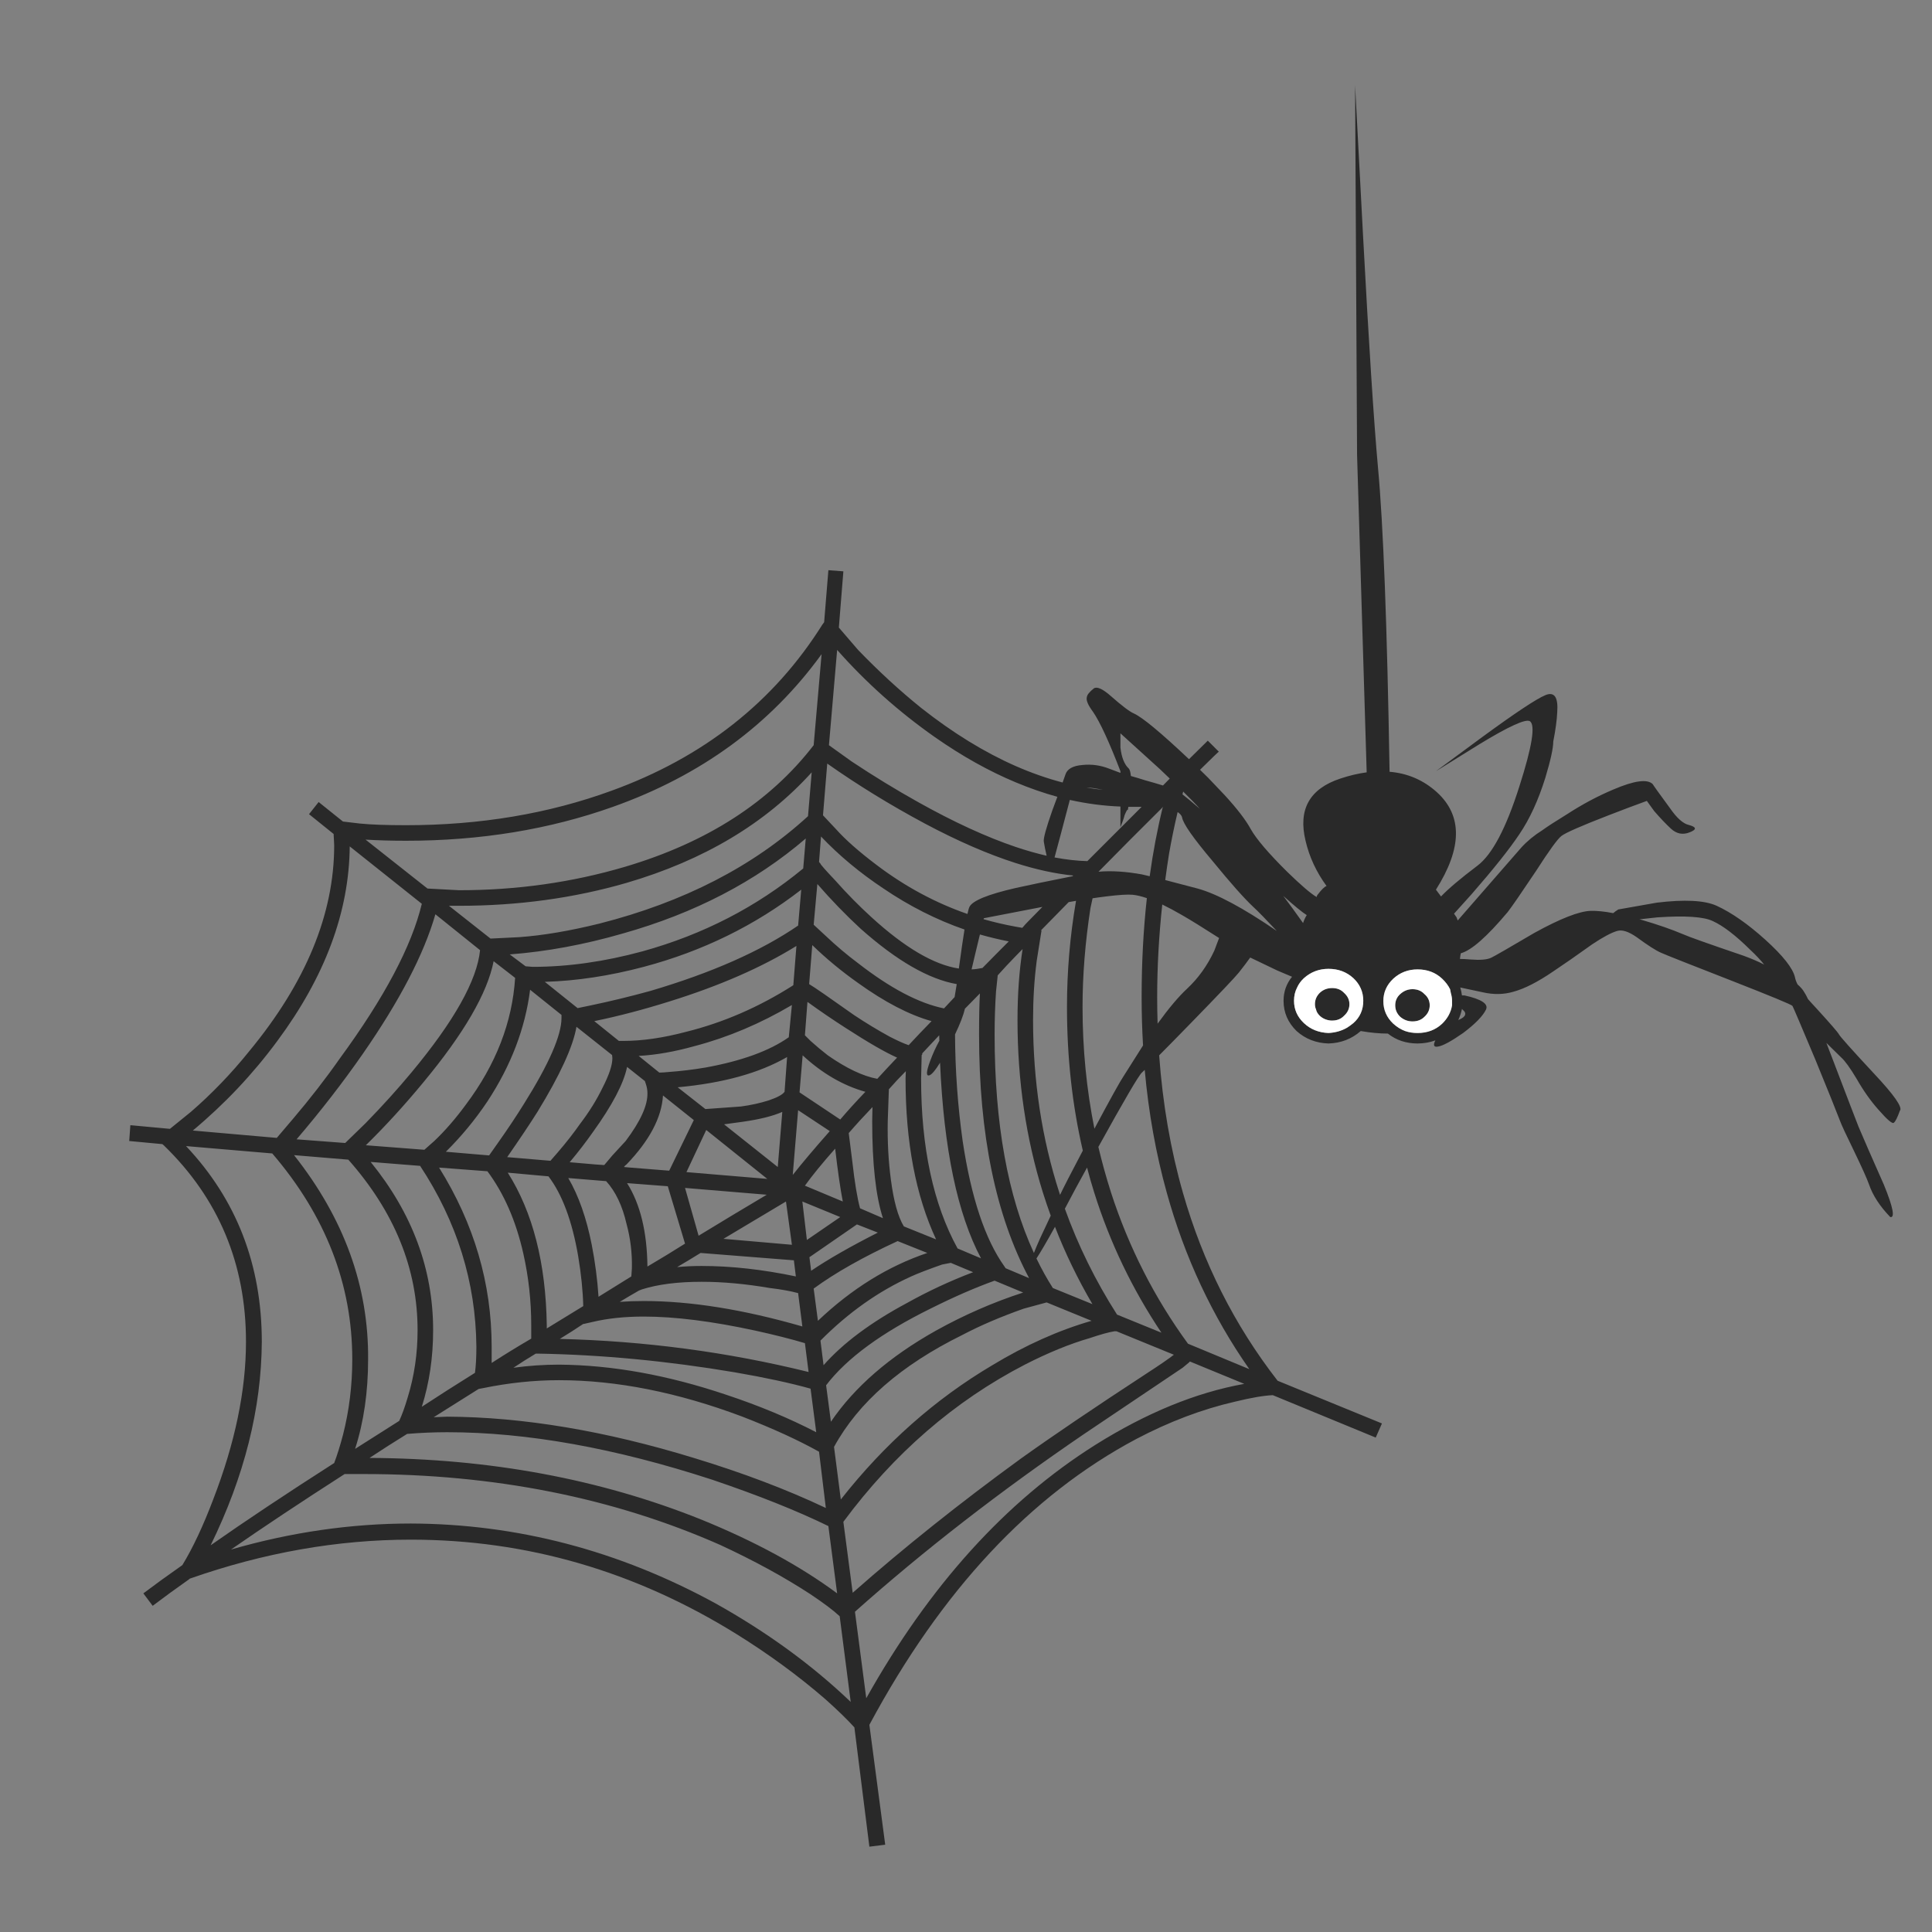 <?xml version="1.0" encoding="utf-8"?>
<!-- Generator: Adobe Illustrator 16.0.0, SVG Export Plug-In . SVG Version: 6.00 Build 0)  -->
<!DOCTYPE svg PUBLIC "-//W3C//DTD SVG 1.1//EN" "http://www.w3.org/Graphics/SVG/1.1/DTD/svg11.dtd">
<svg version="1.1" id="Layer_1" xmlns="http://www.w3.org/2000/svg" xmlns:xlink="http://www.w3.org/1999/xlink" x="0px" y="0px"
	 width="300px" height="300px" viewBox="0 0 300 300" enable-background="new 0 0 300 300" xml:space="preserve">
<rect x="0" y="0" width="300" height="300" fill="#808080" stroke="none"/>
<g>
	<path fill-rule="evenodd" clip-rule="evenodd" fill="#292929" d="M291.676,172.302c-1.2-1.346-2.326-2.94-3.38-4.784
		c-0.996-1.669-1.786-2.767-2.371-3.293c-0.702-0.674-1.479-1.436-2.327-2.284c0.264,0.703,0.557,1.465,0.878,2.284
		c2.547,6.673,3.922,10.257,4.127,10.756c0.702,1.667,2.02,4.682,3.951,9.042c1.405,3.454,1.727,5.107,0.966,4.962
		c-1.61-1.669-2.708-3.352-3.292-5.049c-0.322-0.907-1.084-2.604-2.283-5.093c-1.288-2.635-2.034-4.243-2.239-4.829
		c-0.556-1.463-1.83-4.624-3.819-9.481c-2.224-5.298-3.409-8.079-3.557-8.342c-0.175-0.205-3.248-1.479-9.219-3.819
		c-6.76-2.634-10.491-4.112-11.194-4.435c-0.761-0.321-2.02-1.127-3.775-2.414c-1.258-0.878-2.268-1.2-3.029-0.966
		c-0.907,0.264-2.195,0.951-3.863,2.063c-2.37,1.698-4.39,3.103-6.059,4.216c-2.399,1.639-4.463,2.692-6.189,3.16
		c-1.493,0.439-3.073,0.469-4.741,0.088l-3.513-0.746c0.118,0.381,0.205,0.79,0.265,1.229h0.395
		c2.634,0.585,3.747,1.317,3.337,2.195c-0.498,1.023-1.684,2.238-3.557,3.643c-1.844,1.288-3.146,1.991-3.906,2.107
		c-0.646,0.116-0.776-0.204-0.396-0.966c-0.878,0.322-1.8,0.484-2.767,0.484c-1.785,0-3.321-0.514-4.609-1.537
		c-1.288,0-2.692-0.132-4.214-0.396c-1.404,1.229-3.073,1.872-5.005,1.933c-1.932-0.061-3.585-0.703-4.96-1.933
		c-1.347-1.317-2.021-2.883-2.021-4.698c0-1.404,0.439-2.648,1.317-3.731c-0.644-0.263-1.405-0.585-2.283-0.965
		c-1.492-0.703-2.896-1.376-4.214-2.02c-0.41,0.586-0.995,1.36-1.756,2.326c-0.557,0.703-3.073,3.352-7.552,7.947
		c-1.989,2.042-3.598,3.682-4.829,4.916c0.546,7.535,1.775,14.646,3.688,21.335c3.099,10.836,8,20.568,14.706,29.193l16.199,6.63
		l-0.965,2.195l-15.98-6.585c-1.405,0.058-3.365,0.395-5.883,1.01c-5.092,1.17-10.2,3.103-15.321,5.795
		c-16.448,8.751-30.262,23.545-41.442,44.384l2.459,18.613l-2.459,0.307l-2.327-18.525c-1.083-1.2-2.59-2.663-4.522-4.391
		c-4.156-3.6-8.751-6.966-13.785-10.097c-15.746-9.774-32.603-14.662-50.573-14.662c-11.385,0-22.828,2.019-34.33,6.057l-0.088,0.09
		c-2.078,1.462-3.966,2.838-5.663,4.126l-1.449-1.932c1.785-1.346,3.805-2.811,6.059-4.39c1.639-2.694,3.233-6.088,4.785-10.187
		c3.395-8.78,5.093-16.944,5.093-24.495c0-12.088-4.258-22.259-12.775-30.511l-0.219-0.177l-5.136-0.481l0.175-2.459l6.146,0.57
		l3.249-2.634c3.248-2.811,6.263-5.942,9.043-9.396c8.81-10.652,13.214-21.32,13.214-32.003l-0.088-1.756l-3.819-3.073l1.493-1.887
		l3.775,3.029l2.59,0.307c1.727,0.176,4.126,0.263,7.2,0.263c11.502,0,22.141-1.785,31.916-5.355
		c14.282-5.181,25.199-13.785,32.75-25.814l0.263-0.351l0.659-8.078l2.327,0.176l-0.702,8.735l2.984,3.468
		c3.22,3.336,6.483,6.336,9.79,9c4.929,3.889,9.831,6.902,14.707,9.043c2.431,1.064,4.853,1.913,7.266,2.546
		c0.203-0.556,0.342-0.952,0.417-1.185c0.263-0.907,1.155-1.42,2.678-1.536c1.405-0.147,2.78,0.043,4.127,0.57
		c0.322,0.118,0.907,0.337,1.756,0.659v-0.263c-1.756-4.566-3.176-7.639-4.258-9.219c-0.762-1.024-1.084-1.771-0.967-2.239
		c0.029-0.38,0.396-0.849,1.098-1.405c0.498-0.321,1.39,0.088,2.678,1.229c1.727,1.522,2.912,2.415,3.557,2.678
		c1.352,0.628,4.197,2.991,8.538,7.09c0.97-0.963,1.943-1.921,2.92-2.876l1.712,1.712c-0.043,0-1.017,0.937-2.919,2.81
		c0.403,0.4,0.82,0.81,1.251,1.229l2.59,2.722c1.932,2.107,3.278,3.864,4.039,5.268c0.878,1.551,2.766,3.761,5.663,6.629
		c2.166,2.107,3.688,3.41,4.565,3.908c0.029-0.176,0.103-0.323,0.22-0.439c0.556-0.731,0.994-1.156,1.317-1.273
		c-1.581-2.166-2.664-4.492-3.249-6.98c-1.2-4.888,0.6-8.122,5.4-9.702c1.404-0.468,2.765-0.79,4.082-0.965l-1.493-49.301
		l-0.307-57.377l1.229,23.224c0.907,16.945,1.682,28.989,2.326,36.129c0.819,8.722,1.419,24.468,1.8,47.237
		c2.81,0.235,5.253,1.288,7.332,3.161c4.009,3.629,3.965,8.677-0.133,15.146l0.791,1.054c1.142-1.2,3.029-2.795,5.663-4.785
		c2.283-1.727,4.448-5.825,6.497-12.292c1.99-6.205,2.532-9.585,1.625-10.141c-0.674-0.381-3.293,0.819-7.858,3.6l-6.718,4.17
		l7.2-5.312c5.121-3.746,8.385-5.912,9.79-6.498c1.404-0.585,2.02,0.308,1.844,2.678c-0.059,1.229-0.264,2.737-0.615,4.522
		c0,1.024-0.409,2.897-1.229,5.619c-1.084,3.483-2.43,6.41-4.039,8.78c-1.522,2.283-3.98,5.37-7.375,9.263l-2.766,3.073l0.395,0.57
		c0.059,0.146,0.117,0.308,0.176,0.483l9.878-11.327c0.907-0.995,1.989-1.888,3.248-2.678c0.762-0.557,2.049-1.39,3.863-2.503
		c2.341-1.521,4.727-2.794,7.156-3.819c3.277-1.404,5.326-1.683,6.146-0.834c0.087,0.176,0.979,1.42,2.678,3.732
		c1.054,1.521,2.02,2.385,2.897,2.59c1.229,0.323,1.287,0.703,0.176,1.142c-1.083,0.439-2.064,0.249-2.942-0.57
		c-0.761-0.703-1.624-1.61-2.589-2.722l-1.143-1.581c-1.931,0.702-3.951,1.464-6.058,2.283c-4.156,1.61-6.556,2.663-7.2,3.161
		c-0.585,0.439-1.902,2.253-3.951,5.444c-2.37,3.541-3.834,5.662-4.39,6.365c-3.22,3.834-5.648,5.971-7.287,6.41
		c-0.06,0.263-0.104,0.556-0.132,0.878c0.409,0,0.966,0.028,1.668,0.087c1.464,0.117,2.517,0.029,3.161-0.263
		c0.556-0.264,2.795-1.552,6.717-3.864c4.038-2.224,6.951-3.365,8.736-3.424c0.966-0.028,2.136,0.088,3.512,0.352
		c0.204-0.176,0.469-0.365,0.79-0.57l5.97-1.054c4.332-0.526,7.435-0.366,9.308,0.482c2.342,1.083,4.858,2.839,7.551,5.268
		c2.751,2.488,4.288,4.435,4.609,5.84c0.06,0.321,0.19,0.688,0.396,1.098c0.497,0.438,0.849,0.849,1.054,1.229
		c0.176,0.264,0.366,0.614,0.57,1.054c0.381,0.438,0.819,0.922,1.317,1.448c2.137,2.343,3.292,3.674,3.468,3.996
		c0.146,0.322,1.976,2.37,5.487,6.146c3.133,3.336,4.463,5.253,3.995,5.75c-0.381,1.055-0.688,1.669-0.922,1.846
		C293.885,174.584,293.081,173.912,291.676,172.302z M181.639,120.894c-0.472-0.458-0.977-0.941-1.515-1.448l-6.146-5.576v2.195
		c0.176,1.551,0.614,2.649,1.317,3.292c0.146,0.176,0.248,0.557,0.307,1.142c0.644,0.176,1.375,0.395,2.195,0.658
		c1.092,0.302,2.021,0.573,2.788,0.813C180.938,121.608,181.289,121.25,181.639,120.894z M183.614,123.353
		c0.629,0.481,1.529,1.228,2.7,2.239c-0.58-0.658-1.443-1.551-2.591-2.678L183.614,123.353z M182.846,126.162
		c-0.497,2.107-0.937,4.244-1.316,6.409c-0.22,1.372-0.417,2.734-0.593,4.083c1.342,0.351,3.018,0.79,5.027,1.317
		c2.984,0.819,7.082,3.015,12.292,6.585c-1.669-1.785-2.883-3.029-3.645-3.731c-1.434-1.347-3.526-3.703-6.277-7.068
		c-3.044-3.601-4.64-5.883-4.785-6.848c-0.058-0.263-0.284-0.533-0.681-0.813L182.846,126.162z M180.432,125.46
		c-3.355,3.327-6.641,6.626-9.855,9.9c1.98-0.175,4.228-0.036,6.738,0.417c0.279,0.06,0.682,0.155,1.207,0.286
		c0.514-3.728,1.195-7.321,2.042-10.778C180.505,125.343,180.461,125.402,180.432,125.46z M189.3,145.654
		c-2.604-1.669-4.522-2.854-5.751-3.556c-1.109-0.643-2.133-1.191-3.073-1.646c-0.527,4.903-0.79,9.696-0.79,14.377
		c0,1.393,0.022,2.768,0.066,4.128c1.721-2.384,3.25-4.198,4.587-5.444c1.727-1.609,3.132-3.571,4.214-5.883L189.3,145.654z
		 M170.554,139.354c-0.288,0.04-0.588,0.084-0.899,0.131l-0.329,1.516c-0.819,5.326-1.229,10.447-1.229,15.364
		c0,6.471,0.614,12.77,1.844,18.899c2.523-4.721,4.031-7.436,4.521-8.144c0.285-0.438,1.295-2.035,3.029-4.784
		c-0.146-2.465-0.22-4.967-0.22-7.508c0-5.343,0.271-10.465,0.813-15.364c-0.836-0.289-1.575-0.464-2.217-0.527
		c-0.778-0.065-2.096,0.014-3.951,0.241C171.49,139.23,171.036,139.289,170.554,139.354z M199.265,139.113
		c0.907,1.2,1.932,2.604,3.073,4.214c0.146-0.439,0.337-0.849,0.571-1.229C202.207,141.659,200.992,140.664,199.265,139.113z
		 M202.47,158.867c1.024,0.968,2.297,1.479,3.819,1.537c1.083-0.059,2.048-0.336,2.897-0.834c0.322-0.204,0.644-0.438,0.966-0.703
		c1.024-0.906,1.537-2.063,1.537-3.468c0-1.375-0.513-2.545-1.537-3.512c-1.054-0.966-2.342-1.448-3.863-1.448
		c-1.464,0-2.736,0.482-3.819,1.448c-0.469,0.439-0.819,0.923-1.054,1.449c-0.322,0.614-0.482,1.303-0.482,2.063
		C200.934,156.746,201.445,157.902,202.47,158.867z M204.183,155.927c0-0.673,0.248-1.259,0.746-1.756
		c0.526-0.498,1.17-0.747,1.932-0.747c0.76,0,1.375,0.249,1.843,0.747c0.557,0.497,0.835,1.083,0.835,1.756
		c0,0.703-0.278,1.303-0.835,1.801c-0.468,0.497-1.083,0.746-1.843,0.746c-0.06,0-0.118,0-0.176,0
		c-0.702-0.059-1.288-0.308-1.756-0.746c-0.323-0.322-0.514-0.646-0.571-0.966C204.24,156.498,204.183,156.22,204.183,155.927z
		 M168.732,122.299c0.851,0.145,1.699,0.262,2.546,0.351c-1.137-0.234-1.935-0.351-2.393-0.351
		C168.836,122.299,168.785,122.299,168.732,122.299z M175.12,125.855c0-0.292-0.161-0.06-0.483,0.702
		c-0.146,0.556-0.366,1.185-0.658,1.888v-3.205c-2.612-0.1-5.23-0.444-7.858-1.031c-1.119,4.264-1.909,7.243-2.371,8.934
		c1.799,0.339,3.496,0.53,5.094,0.571c2.867-2.869,5.678-5.678,8.428-8.429c-0.614,0-1.214,0-1.8,0c-0.09-0.001-0.177-0.001-0.263,0
		C175.177,125.47,175.147,125.661,175.12,125.855z M164.188,123.726c-2.143-0.588-4.294-1.334-6.453-2.239
		c-4.178-1.742-8.377-4.09-12.599-7.046c-5.62-3.951-10.668-8.458-15.146-13.521l-1.273,14.795l3.556,2.546
		c3.396,2.254,6.819,4.346,10.273,6.278c5.574,3.118,10.638,5.444,15.189,6.98c1.661,0.556,3.257,1.009,4.785,1.361
		c-0.197-0.842-0.344-1.574-0.439-2.195c-0.088-0.468,0.352-2.078,1.317-4.829C163.696,125.061,163.96,124.351,164.188,123.726z
		 M166.647,135.952c-2.751-0.273-5.722-0.918-8.912-1.932c-4.312-1.373-9.023-3.421-14.136-6.146
		c-5.356-2.868-10.405-5.97-15.146-9.307l-0.659,8.033l2.019,2.151c1.464,1.64,3.571,3.498,6.322,5.575
		c4.409,3.335,9.106,5.867,14.092,7.595c0.116-0.554,0.219-0.919,0.307-1.098c0.469-0.966,2.868-1.946,7.2-2.941
		c2.071-0.461,5.006-1.068,8.803-1.822C166.573,136.027,166.609,135.99,166.647,135.952z M151.414,148.201
		c-0.207,0.84-0.391,1.616-0.549,2.326c0.517-0.02,1.081-0.093,1.69-0.22c1.316-1.347,2.679-2.722,4.083-4.127
		c-1.509-0.295-3.001-0.653-4.478-1.075L151.414,148.201z M152.73,142.734c1.641,0.47,3.309,0.857,5.005,1.164
		c0.335,0.063,0.672,0.121,1.01,0.176c0.264-0.322,0.556-0.645,0.878-0.967c0.748-0.767,1.494-1.527,2.239-2.282l-9.089,1.756
		L152.73,142.734z M148.912,150.22c0.328-2.426,0.613-4.387,0.855-5.883c-4.362-1.516-8.555-3.638-12.578-6.365
		c-3.658-2.429-6.892-5.122-9.702-8.078l-0.307,3.951l0.22,0.263c0,0.118,0.76,0.981,2.282,2.59
		c1.815,2.049,3.703,3.966,5.664,5.751c5.173,4.717,9.687,7.365,13.543,7.946C148.896,150.34,148.904,150.281,148.912,150.22z
		 M148.56,152.811c-4.343-0.758-9.319-3.626-14.926-8.605c-2.313-2.136-4.55-4.448-6.716-6.936l-0.571,6.321l1.8,1.668
		c1.668,1.58,3.366,3.015,5.092,4.303c5.005,3.892,9.454,6.233,13.346,7.023c0.531-0.574,1.08-1.159,1.646-1.756
		C148.339,154.209,148.449,153.536,148.56,152.811z M154.926,151.448l-0.264,2.503c-0.146,2.137-0.219,4.376-0.219,6.717
		c0,13.761,2.033,25.058,6.102,33.891c0.23-0.602,0.553-1.361,0.966-2.282c0.657-1.389,1.206-2.561,1.646-3.512
		c-0.43-1.177-0.832-2.361-1.208-3.557c-2.634-8.438-3.951-17.379-3.951-26.822c0-3.98,0.264-7.654,0.791-11.02
		c-0.355,0.355-0.707,0.714-1.054,1.075C156.766,149.434,155.83,150.437,154.926,151.448z M149.833,156.63
		c-0.227,0.991-0.739,2.321-1.537,3.994c0.028,5.609,0.422,11.126,1.185,16.552c1.317,8.78,3.483,15.275,6.497,19.491l0.176,0.264
		l3.644,1.536c-5.179-9.718-7.77-22.316-7.77-37.799c0-2.663,0.044-4.8,0.132-6.409C151.352,155.067,150.576,155.856,149.833,156.63
		z M161.729,144.469l-0.745,4.697c-0.381,2.897-0.571,5.971-0.571,9.22c0,9.454,1.36,18.396,4.083,26.822
		c0.035,0.109,0.071,0.22,0.109,0.329c0.565-1.184,1.743-3.473,3.534-6.87c-1.639-7.055-2.459-14.488-2.459-22.302
		c0-5.544,0.469-11.039,1.405-16.484c-0.366,0.064-0.746,0.131-1.142,0.198c-1.44,1.454-2.874,2.918-4.302,4.39H161.729z
		 M143.028,167.473c0,10.711,1.888,19.507,5.664,26.385l3.643,1.537c-3.661-6.872-5.782-16.998-6.365-30.381
		c-0.674,1.1-1.201,1.742-1.581,1.933c-0.615,0.263-0.599-0.468,0.044-2.195c0.399-1.085,0.875-2.131,1.427-3.14
		c-0.009-0.284-0.016-0.571-0.021-0.855c-0.908,0.965-1.786,1.903-2.634,2.811v0.175l-0.088,0.088L143.028,167.473z
		 M154.443,198.861c-3.016,1.082-6.308,2.518-9.878,4.303c-7.668,3.774-13.097,7.755-16.287,11.94l0.746,5.663
		c3.659-5.385,9.088-10.098,16.287-14.136c4.361-2.429,8.882-4.404,13.565-5.927L154.443,198.861z M147.638,196.096l-1.361,0.264
		c-2.166,0.762-3.762,1.376-4.785,1.844c-5.063,2.282-9.761,5.604-14.092,9.965l0.482,3.819c3.015-3.423,7.331-6.644,12.951-9.658
		c3.307-1.844,6.731-3.438,10.273-4.784L147.638,196.096z M168.798,181.302c-0.561,1.017-1.146,2.085-1.756,3.205
		c-0.607,1.142-1.17,2.203-1.69,3.183c2.055,5.723,4.755,11.201,8.101,16.44l6.892,2.809c-4.525-6.76-8-14.003-10.426-21.73
		C169.512,183.922,169.139,182.62,168.798,181.302z M172.529,185.208c2.763,8.509,6.743,16.323,11.941,23.443l9.526,3.951
		c-5.766-8.246-10.038-17.378-12.818-27.395c-1.682-6.04-2.824-12.398-3.425-19.074c-0.182,0.175-0.328,0.313-0.439,0.416
		c-0.51,0.465-2.764,4.313-6.761,11.547c0.272,1.146,0.565,2.287,0.878,3.424C171.775,182.765,172.142,183.994,172.529,185.208z
		 M163.486,200.004l6.146,2.502c-2.271-3.877-4.211-7.878-5.816-12.008c-1.308,2.358-2.267,3.997-2.875,4.917
		C161.716,197.028,162.564,198.559,163.486,200.004z M254.931,142.845c2.43,0.702,4.58,1.448,6.453,2.238
		c0.761,0.352,3.893,1.464,9.396,3.337c1.2,0.439,2.253,0.893,3.16,1.361c-0.585-0.731-1.317-1.508-2.195-2.327
		c-2.253-2.225-4.185-3.702-5.794-4.434c-1.404-0.674-4.273-0.864-8.604-0.571l-2.81,0.308
		C254.623,142.757,254.755,142.786,254.931,142.845z M216.343,158.957c0.584,0.526,1.2,0.907,1.843,1.141
		c0.586,0.205,1.229,0.307,1.932,0.307c1.522,0,2.796-0.482,3.82-1.447c0.849-0.82,1.36-1.771,1.536-2.854c0-0.206,0-0.425,0-0.659
		c0-0.41-0.059-0.805-0.176-1.186c-0.059-0.234-0.103-0.454-0.132-0.659c-0.292-0.585-0.702-1.126-1.229-1.624
		c-1.024-0.966-2.298-1.448-3.82-1.448c-1.463,0-2.721,0.482-3.774,1.448c-1.025,0.966-1.537,2.122-1.537,3.469
		C214.806,156.82,215.317,157.989,216.343,158.957z M217.439,157.902c-0.526-0.497-0.79-1.098-0.79-1.799
		c0-0.704,0.264-1.288,0.79-1.757c0.556-0.498,1.186-0.747,1.889-0.747c0.761,0,1.375,0.249,1.844,0.747
		c0.555,0.469,0.834,1.053,0.834,1.757c0,0.701-0.279,1.302-0.834,1.799c-0.469,0.468-1.083,0.703-1.844,0.703
		C218.625,158.605,217.995,158.37,217.439,157.902z M227.011,156.673c-0.118,0.586-0.308,1.157-0.571,1.713
		c0.966-0.381,1.288-0.819,0.966-1.317L227.011,156.673z M127.576,101.578c-7.932,10.946-18.731,18.848-32.399,23.706
		c-9.863,3.512-20.575,5.268-32.135,5.268c-2.195,0-4.288-0.058-6.278-0.176l9.614,7.595l4.917,0.263
		c8.956,0,17.546-1.214,25.77-3.643c12.731-3.776,22.491-10.068,29.281-18.877L127.576,101.578z M54.306,131.43
		c-0.088,10.157-3.834,20.223-11.239,30.204c-3.775,5.122-8.15,9.761-13.126,13.916l13.038,1.142l2.502-2.94
		c2.664-3.132,5.093-6.263,7.288-9.396c6.906-9.424,11.15-17.428,12.731-24.013L54.306,131.43z M63.876,166.55
		c6.644-7.989,10.2-14.325,10.668-19.008l-6.937-5.575c-1.786,6.205-5.546,13.433-11.282,21.687
		c-3.073,4.42-6.497,8.839-10.273,13.258l7.551,0.571l3.161-3.073C59.34,171.775,61.71,169.155,63.876,166.55z M65.896,178.535
		l1.536-1.359c1.668-1.581,3.307-3.47,4.917-5.664c4.653-6.205,7.2-12.761,7.639-19.668l-3.337-2.59
		c-0.966,4.946-4.609,11.224-10.931,18.833c-2.898,3.512-5.869,6.762-8.913,9.747L65.896,178.535z M45.657,179.37
		c7.756,9.805,11.59,20.369,11.502,31.696c0,5.092-0.673,9.73-2.02,13.916c2.195-1.404,4.478-2.854,6.849-4.346
		c0.439-0.938,0.878-2.152,1.317-3.644c1.024-3.309,1.536-6.791,1.536-10.449c0-9.541-3.585-18.364-10.755-26.472L45.657,179.37z
		 M57.554,180.424c6.468,7.96,9.702,16.666,9.702,26.12c0,4.216-0.585,8.18-1.756,11.898c2.634-1.728,5.385-3.483,8.253-5.269
		c0.146-1.084,0.219-2.43,0.219-4.04c-0.088-10.037-3-19.403-8.736-28.097L57.554,180.424z M28.887,177.964
		c7.844,8.313,11.765,18.438,11.765,30.381c-0.059,10.359-2.707,20.896-7.946,31.608c5.385-3.776,11.78-8.034,19.185-12.775
		c0.439-1.143,0.893-2.59,1.361-4.346c0.966-3.776,1.449-7.698,1.449-11.766c0-11.649-4.141-22.302-12.424-31.96L28.887,177.964z
		 M126.04,119.929c-7.171,7.931-16.756,13.653-28.755,17.165c-8.195,2.371-16.858,3.556-25.99,3.556h-1.58l6.453,5.092l4.434-0.219
		c3.688-0.264,7.843-0.966,12.468-2.107c13.111-3.336,23.911-8.897,32.398-16.682L126.04,119.929z M125.117,130.202
		c-7.813,6.702-17.282,11.618-28.403,14.75c-5.97,1.727-11.824,2.81-17.56,3.249l2.458,1.843l1.097,0.088
		c5.473,0,11.166-0.805,17.078-2.415c9.395-2.604,17.706-6.892,24.936-12.862L125.117,130.202z M123.668,146.884
		c-5.327,3.307-11.883,6.175-19.667,8.604c-4.098,1.287-8.004,2.311-11.721,3.072l3.819,3.073h0.702
		c2.928,0,6.162-0.468,9.703-1.404c5.794-1.434,11.355-3.849,16.682-7.244L123.668,146.884z M132.58,157.595
		c1.844,1.23,3.702,2.356,5.576,3.381c1.258,0.645,2.239,1.083,2.941,1.316c1.112-1.2,2.297-2.443,3.556-3.731
		c-3.454-0.966-7.258-2.941-11.414-5.926c-2.605-1.845-4.975-3.805-7.111-5.883l-0.483,6.059
		C126.434,153.278,128.746,154.873,132.58,157.595z M124.415,138.147c-7.171,5.561-15.321,9.555-24.452,11.984
		c-5.298,1.405-10.419,2.181-15.365,2.327l5.092,4.083l2.107-0.438c3.073-0.645,6.146-1.392,9.22-2.24
		c9.512-2.809,17.15-6.189,22.916-10.141L124.415,138.147z M87.187,157.595l-4.873-3.906c-0.761,5.999-2.971,11.779-6.629,17.341
		c-1.902,2.838-4.053,5.443-6.453,7.813l6.717,0.57l1.361-1.931c1.493-2.107,2.839-4.128,4.039-6.059
		c3.893-6.204,5.839-10.652,5.839-13.345V157.595z M95.089,179.413l2.063-2.237c2.312-3.073,3.438-5.562,3.38-7.463
		c0-0.469-0.087-0.952-0.263-1.449l-0.131-0.396l-2.766-2.195c-0.526,2.576-2.312,5.972-5.356,10.187
		c-1.024,1.463-2.209,2.999-3.556,4.609l4.039,0.35l1.317,0.09l0.087-0.09L95.089,179.413z M103.781,166.463
		c1.99-0.146,3.922-0.381,5.795-0.701c5.619-1.025,9.921-2.592,12.906-4.699l0.483-5.004c-4.917,2.898-9.937,5.02-15.058,6.365
		c-3.131,0.879-6.043,1.392-8.736,1.537l3.205,2.589C102.757,166.55,103.225,166.521,103.781,166.463z M95.045,163.829l-5.532-4.391
		c-0.526,3.073-2.546,7.479-6.058,13.215c-1.141,1.814-2.708,4.155-4.697,7.024l6.717,0.57l1.141-1.316
		c1.288-1.494,2.444-2.972,3.469-4.435c1.404-1.844,2.561-3.702,3.468-5.575c1.024-1.991,1.537-3.527,1.537-4.609L95.045,163.829z
		 M97.285,180.817c-0.146,0.09-0.279,0.22-0.396,0.396l0.966,0.088l6.059,0.483l3.819-7.859l-4.785-3.819
		C102.743,173.531,100.855,177.102,97.285,180.817z M75.685,181.872l-7.507-0.57c5.444,8.722,8.166,17.999,8.166,27.832
		c0,1.025,0,1.858,0,2.504c1.99-1.288,4.039-2.547,6.146-3.776c0-0.614,0-1.302,0-2.063c0-3.805-0.41-7.521-1.229-11.151
		C80.119,189.584,78.261,185.326,75.685,181.872z M78.846,182.092c3.892,6.146,5.912,14.049,6.058,23.706v0.482
		c1.902-1.17,3.79-2.325,5.663-3.468c-0.058-2.37-0.322-4.961-0.79-7.77c-0.937-5.445-2.473-9.571-4.609-12.38L78.846,182.092z
		 M97.372,183.716c2.048,3.248,3.102,7.566,3.161,12.951c1.991-1.172,3.937-2.356,5.839-3.557l-2.678-8.911L97.372,183.716z
		 M88.241,182.926c1.61,2.75,2.824,6.204,3.644,10.361c0.527,2.691,0.878,5.384,1.054,8.076c1.726-1.082,3.423-2.137,5.092-3.16
		l0.087-1.229c0.058-2.37-0.22-4.682-0.833-6.937c-0.645-2.81-1.698-5.02-3.162-6.628L88.241,182.926z M99.215,200.398
		c-1.023,0.585-2.019,1.171-2.984,1.756c1.199-0.088,2.443-0.132,3.731-0.132c7.287,0,15.496,1.316,24.628,3.951l-0.659-5.181
		c-1.2-0.321-2.663-0.585-4.39-0.789c-3.775-0.645-7.302-0.968-10.58-0.968c-3.717,0-6.819,0.396-9.308,1.188L99.215,200.398z
		 M140.658,166.331c-0.965,0.967-1.843,1.903-2.634,2.811l-0.176,4.961c-0.059,3.16,0.103,6.175,0.483,9.042
		c0.439,3.366,1.111,5.795,2.019,7.288l5.005,2.019c-3.161-6.789-4.741-15.116-4.741-24.979L140.658,166.331z M139.297,164.225
		c-1.843-0.819-4.506-2.356-7.989-4.609c-1.962-1.259-3.938-2.604-5.927-4.04l-0.395,5.181l0.878,0.878
		c0.878,0.79,1.771,1.536,2.678,2.239c2.897,2.019,5.458,3.234,7.683,3.645C137.189,166.463,138.214,165.365,139.297,164.225z
		 M124.151,169.623l6.322,4.215c1.141-1.346,2.444-2.779,3.907-4.302c-3.454-0.966-6.703-2.854-9.746-5.663L124.151,169.623z
		 M132.36,180.468c0.352,3.132,0.747,5.517,1.186,7.154l3.556,1.537c-1.112-3.423-1.668-8.442-1.668-15.057l0.044-2.195
		c-1.346,1.404-2.576,2.751-3.688,4.039L132.36,180.468z M123.932,172.39l-0.834,10.054c1.405-1.785,3.322-4.054,5.75-6.805
		L123.932,172.39z M122.22,164.136c-4.302,2.488-9.965,4.054-16.989,4.698l4.302,3.381l5.487-0.396
		c1.552-0.204,3.015-0.526,4.39-0.966c1.288-0.438,2.093-0.878,2.415-1.316L122.22,164.136z M112.43,174.584l8.341,6.63l0.702-8.561
		c-1.435,0.644-3.483,1.156-6.146,1.536C114.274,174.336,113.308,174.468,112.43,174.584z M123.273,195.701l-14.487-1.143
		c-1.229,0.762-2.444,1.494-3.644,2.195c1.229-0.116,2.503-0.175,3.82-0.175c4.566,0,9.438,0.542,14.618,1.624L123.273,195.701z
		 M119.146,183.058l-9.482-7.596l-3.073,6.543L119.146,183.058z M106.372,184.462l2.107,7.42c3.6-2.194,7.126-4.317,10.58-6.365
		L106.372,184.462z M112.342,192.364l10.625,0.923l-0.922-6.718C118.708,188.561,115.474,190.491,112.342,192.364z M133.063,190.126
		l-7.375,5.092l0.263,2.107c2.634-1.785,6.088-3.761,10.36-5.927L133.063,190.126z M124.59,186.569l0.702,5.972l5.181-3.557
		L124.59,186.569z M130.869,186.569c-0.381-1.96-0.776-4.697-1.186-8.209c-2.019,2.282-3.585,4.2-4.697,5.75L130.869,186.569z
		 M126.346,200.091l0.659,5.004c5.239-4.975,10.901-8.486,16.989-10.536l-4.61-1.843C134,195.204,129.653,197.661,126.346,200.091z
		 M125.864,215.631c-3.132-0.878-7.068-1.727-11.81-2.546c-10.419-1.756-20.589-2.722-30.511-2.896h-0.351
		c-1.171,0.701-2.327,1.434-3.468,2.195c2.371-0.323,4.727-0.484,7.068-0.484c8.253,0.059,16.931,1.624,26.033,4.697
		c5.034,1.669,9.673,3.602,13.917,5.796L125.864,215.631z M124.986,208.564c-2.166-0.645-4.713-1.288-7.639-1.933
		c-6.731-1.463-12.526-2.195-17.384-2.195c-2.957,0-5.605,0.278-7.946,0.835l-1.361,0.308h-0.088
		c-1.229,0.819-2.443,1.595-3.644,2.327c13.17,0.32,26.047,2.033,38.632,5.136L124.986,208.564z M130.561,232.84
		c6.79-8.633,14.634-15.585,23.531-20.853c5.18-3.132,10.316-5.428,15.409-6.893l-6.98-2.854l-3.556,0.966
		c-3.571,1.259-6.746,2.62-9.527,4.083c-9.512,4.684-16.155,10.478-19.931,17.386L130.561,232.84z M127.181,225.422
		c-3.19-1.785-7.156-3.6-11.897-5.443c-10.039-3.776-19.536-5.664-28.492-5.664c-3.834,0-7.756,0.409-11.766,1.229l-0.702,0.132
		c-2.429,1.521-4.756,2.985-6.98,4.39l2.108-0.087c11.765,0.059,24.525,2.195,38.281,6.408c7.61,2.312,14.443,4.903,20.502,7.771
		L127.181,225.422z M110.586,229.767c-15.072-4.916-28.784-7.374-41.134-7.374c-2.049,0-4.127,0.088-6.234,0.263
		c-1.991,1.229-3.937,2.473-5.839,3.731c18.613,0.088,35.75,3.264,51.407,9.526c8.37,3.396,15.438,7.229,21.204,11.503
		l-1.361-10.448C123.771,234.596,117.757,232.197,110.586,229.767z M125.775,247.504c-4.039-2.634-8.677-5.165-13.916-7.596
		c-16.624-7.346-35.106-11.02-55.446-11.02h-2.898c-6.702,4.303-12.584,8.211-17.647,11.723c9.335-2.693,18.643-4.04,27.92-4.04
		c16.506,0.061,32.267,4.187,47.281,12.382c8.02,4.478,15.029,9.584,21.028,15.32l-1.712-13.303
		C129.419,250.064,127.883,248.908,125.775,247.504z M134.512,263.702c9.775-17.443,21.629-30.554,35.56-39.334
		c7.931-4.977,15.644-8.137,23.136-9.482l-8.43-3.468c-0.058,0.029-0.102,0.072-0.131,0.13l-1.01,0.836l-15.278,10.271
		c-13.052,8.896-24.92,18.103-35.603,27.614L134.512,263.702z M132.405,247.327c7.932-6.995,16.623-13.93,26.077-20.809
		c4.858-3.482,11.385-7.901,19.58-13.257c1.989-1.288,3.395-2.254,4.214-2.898l-8.912-3.645h-0.307
		c-0.908,0.147-2.181,0.499-3.82,1.055c-3.131,0.907-6.496,2.283-10.097,4.126c-10.917,5.649-20.311,13.786-28.184,24.409
		L132.405,247.327z"/>
	<path fill-rule="evenodd" clip-rule="evenodd" fill="#FFFFFF" d="M204.183,155.927c0,0.293,0.058,0.571,0.175,0.835
		c0.058,0.32,0.248,0.644,0.571,0.966c0.468,0.438,1.054,0.688,1.756,0.746c0.058,0,0.116,0,0.176,0c0.76,0,1.375-0.249,1.843-0.746
		c0.557-0.498,0.835-1.098,0.835-1.801c0-0.673-0.278-1.259-0.835-1.756c-0.468-0.498-1.083-0.747-1.843-0.747
		c-0.762,0-1.405,0.249-1.932,0.747C204.431,154.668,204.183,155.254,204.183,155.927z M202.47,158.867
		c-1.024-0.965-1.536-2.121-1.536-3.468c0-0.76,0.16-1.448,0.482-2.063c0.234-0.526,0.585-1.01,1.054-1.449
		c1.083-0.966,2.355-1.448,3.819-1.448c1.521,0,2.81,0.482,3.863,1.448c1.024,0.967,1.537,2.137,1.537,3.512
		c0,1.405-0.513,2.562-1.537,3.468c-0.322,0.265-0.644,0.499-0.966,0.703c-0.85,0.498-1.814,0.775-2.897,0.834
		C204.767,160.346,203.494,159.835,202.47,158.867z M217.439,157.902c0.556,0.468,1.186,0.703,1.889,0.703
		c0.761,0,1.375-0.235,1.844-0.703c0.555-0.497,0.834-1.098,0.834-1.799c0-0.704-0.279-1.288-0.834-1.757
		c-0.469-0.498-1.083-0.747-1.844-0.747c-0.703,0-1.333,0.249-1.889,0.747c-0.526,0.469-0.79,1.053-0.79,1.757
		C216.649,156.805,216.913,157.405,217.439,157.902z M216.343,158.957c-1.025-0.968-1.537-2.137-1.537-3.513
		c0-1.347,0.512-2.503,1.537-3.469c1.054-0.966,2.312-1.448,3.774-1.448c1.522,0,2.796,0.482,3.82,1.448
		c0.526,0.498,0.937,1.039,1.229,1.624c0.029,0.205,0.073,0.425,0.132,0.659c0.117,0.381,0.176,0.775,0.176,1.186
		c0,0.234,0,0.453,0,0.659c-0.176,1.082-0.688,2.033-1.536,2.854c-1.024,0.965-2.298,1.447-3.82,1.447
		c-0.702,0-1.346-0.102-1.932-0.307C217.543,159.864,216.927,159.483,216.343,158.957z"/>
</g>
</svg>
